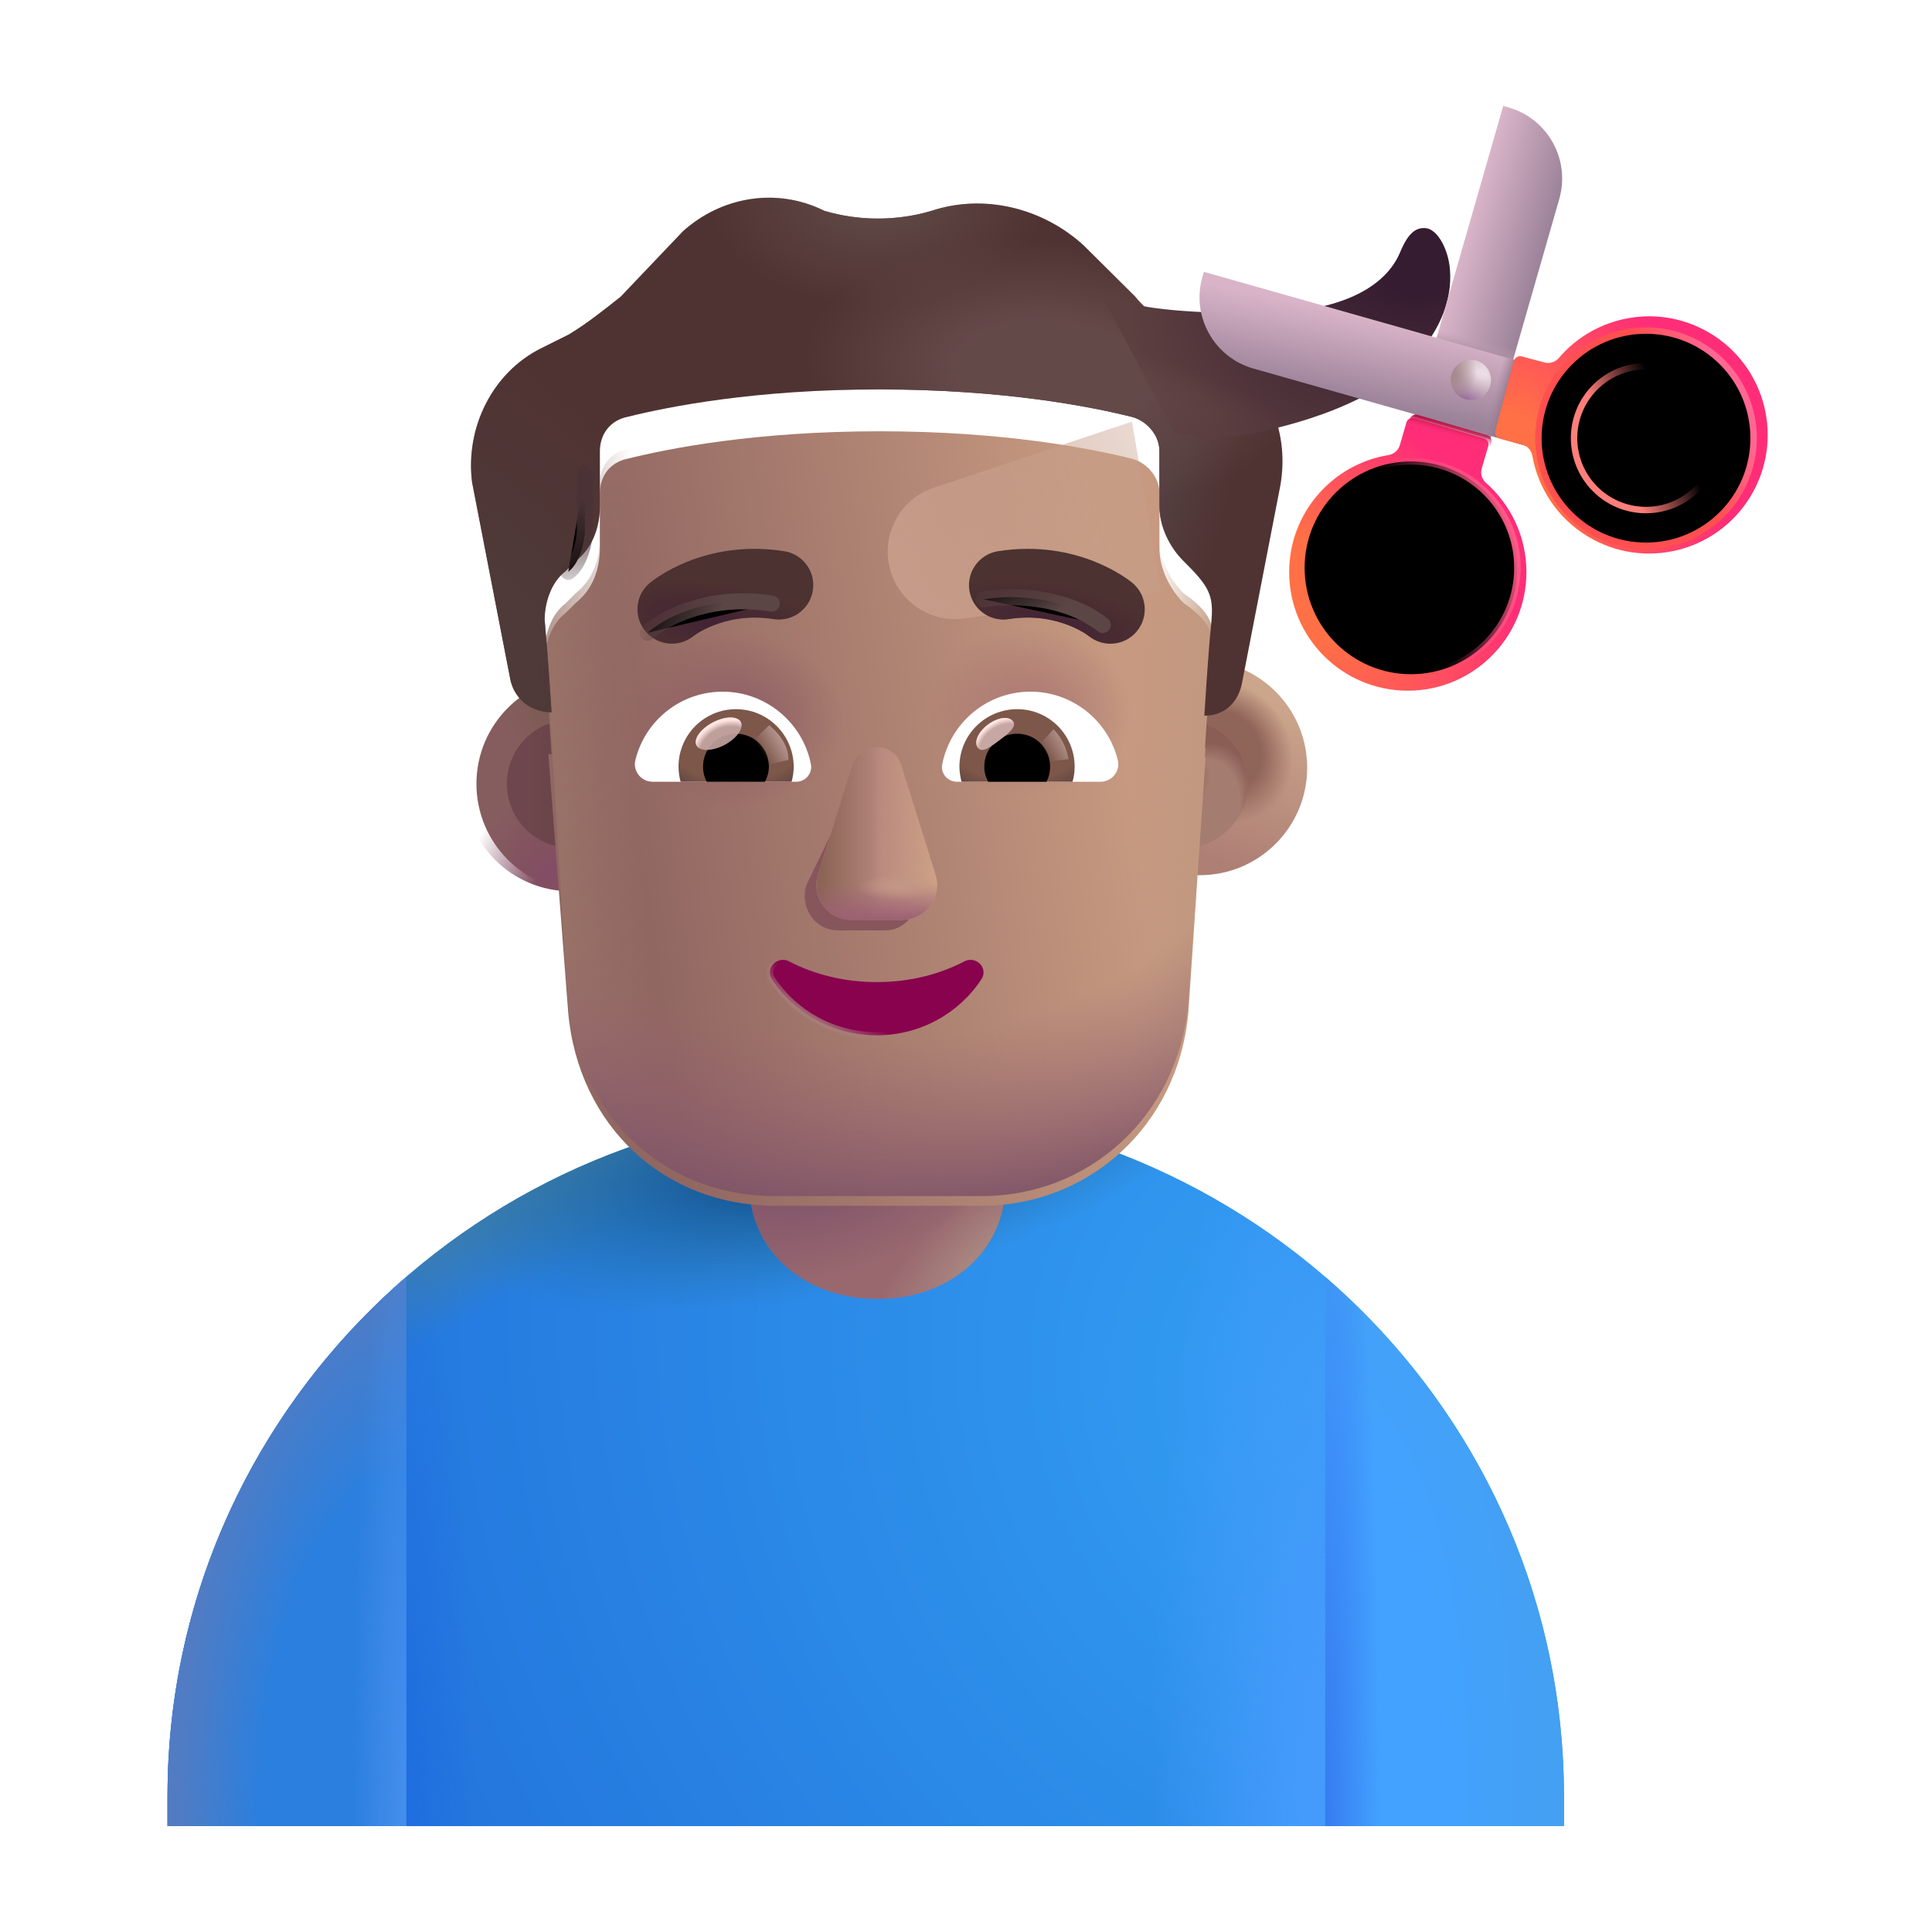 <svg viewBox="1 1 30 30" xmlns="http://www.w3.org/2000/svg">
<path d="M3.601 28.893C3.601 22.977 8.455 18.182 14.443 18.182C20.431 18.182 25.285 22.977 25.285 28.893V29.356H3.601V28.893Z" fill="url(#paint0_radial_4002_32)"/>
<path d="M3.601 28.893C3.601 22.977 8.455 18.182 14.443 18.182C20.431 18.182 25.285 22.977 25.285 28.893V29.356H3.601V28.893Z" fill="url(#paint1_radial_4002_32)"/>
<path d="M3.601 28.893C3.601 22.977 8.455 18.182 14.443 18.182C20.431 18.182 25.285 22.977 25.285 28.893V29.356H3.601V28.893Z" fill="url(#paint2_radial_4002_32)"/>
<path d="M3.601 28.893C3.601 22.977 8.455 18.182 14.443 18.182C20.431 18.182 25.285 22.977 25.285 28.893V29.356H3.601V28.893Z" fill="url(#paint3_radial_4002_32)"/>
<path d="M3.601 28.893C3.601 22.977 8.455 18.182 14.443 18.182C20.431 18.182 25.285 22.977 25.285 28.893V29.356H3.601V28.893Z" fill="url(#paint4_radial_4002_32)"/>
<path d="M21.577 29.356H25.285V28.893C25.285 25.676 23.85 22.79 21.577 20.827V29.356Z" fill="url(#paint5_radial_4002_32)"/>
<path d="M21.577 29.356H25.285V28.893C25.285 25.676 23.85 22.79 21.577 20.827V29.356Z" fill="url(#paint6_radial_4002_32)"/>
<path d="M7.31 20.827C5.037 22.79 3.601 25.676 3.601 28.893V29.356H7.31V20.827Z" fill="#2B7FDE"/>
<path d="M7.31 20.827C5.037 22.79 3.601 25.676 3.601 28.893V29.356H7.31V20.827Z" fill="url(#paint7_radial_4002_32)"/>
<path d="M7.31 20.827C5.037 22.79 3.601 25.676 3.601 28.893V29.356H7.31V20.827Z" fill="url(#paint8_radial_4002_32)"/>
<path d="M12.631 17.976H16.615V19.359C16.615 20.459 15.723 21.171 14.623 21.171C13.523 21.171 12.631 20.459 12.631 19.359V17.976Z" fill="#99686F"/>
<path d="M12.631 17.976H16.615V19.359C16.615 20.459 15.723 21.171 14.623 21.171C13.523 21.171 12.631 20.459 12.631 19.359V17.976Z" fill="url(#paint9_radial_4002_32)"/>
<path d="M12.631 17.976H16.615V19.359C16.615 20.459 15.723 21.171 14.623 21.171C13.523 21.171 12.631 20.459 12.631 19.359V17.976Z" fill="url(#paint10_radial_4002_32)"/>
<g filter="url(#filter0_i_4002_32)">
<circle cx="9.867" cy="13.171" r="1.669" fill="url(#paint11_radial_4002_32)"/>
</g>
<circle cx="9.867" cy="13.171" r="1.669" fill="url(#paint12_radial_4002_32)"/>
<g filter="url(#filter1_f_4002_32)">
<circle cx="9.866" cy="13.171" r="0.995" fill="url(#paint13_linear_4002_32)"/>
</g>
<g filter="url(#filter2_i_4002_32)">
<circle cx="19.379" cy="13.171" r="1.669" fill="url(#paint14_linear_4002_32)"/>
<circle cx="19.379" cy="13.171" r="1.669" fill="url(#paint15_radial_4002_32)"/>
</g>
<g filter="url(#filter3_f_4002_32)">
<circle cx="19.379" cy="13.171" r="0.995" fill="#A57C70"/>
<circle cx="19.379" cy="13.171" r="0.995" fill="url(#paint16_radial_4002_32)"/>
<circle cx="19.379" cy="13.171" r="0.995" fill="url(#paint17_radial_4002_32)"/>
</g>
<g filter="url(#filter4_i_4002_32)">
<path d="M9.515 12.558C9.531 12.559 9.547 12.56 9.564 12.56C9.564 12.56 9.51 11.706 9.457 11.12C9.457 10.853 9.564 10.533 9.778 10.373L9.939 10.213C10.207 10 10.315 9.68 10.315 9.36V8.507C10.315 8.24 10.476 8.027 10.744 7.973C11.387 7.813 12.728 7.547 14.659 7.547C16.59 7.547 17.931 7.813 18.575 7.973C18.789 8.027 19.004 8.24 19.004 8.507V9.36C19.004 9.68 19.165 10 19.379 10.213C19.881 10.565 19.85 10.758 19.808 11.173C19.755 11.706 19.701 12.613 19.701 12.613C19.707 12.613 19.713 12.613 19.719 12.613L19.453 16.571C19.293 18.34 17.901 19.573 16.243 19.573H13.033C11.321 19.573 9.983 18.34 9.823 16.571L9.515 12.558Z" fill="url(#paint18_linear_4002_32)"/>
<path d="M9.515 12.558C9.531 12.559 9.547 12.56 9.564 12.56C9.564 12.56 9.51 11.706 9.457 11.12C9.457 10.853 9.564 10.533 9.778 10.373L9.939 10.213C10.207 10 10.315 9.68 10.315 9.36V8.507C10.315 8.24 10.476 8.027 10.744 7.973C11.387 7.813 12.728 7.547 14.659 7.547C16.59 7.547 17.931 7.813 18.575 7.973C18.789 8.027 19.004 8.24 19.004 8.507V9.36C19.004 9.68 19.165 10 19.379 10.213C19.881 10.565 19.85 10.758 19.808 11.173C19.755 11.706 19.701 12.613 19.701 12.613C19.707 12.613 19.713 12.613 19.719 12.613L19.453 16.571C19.293 18.34 17.901 19.573 16.243 19.573H13.033C11.321 19.573 9.983 18.34 9.823 16.571L9.515 12.558Z" fill="url(#paint19_radial_4002_32)"/>
<path d="M9.515 12.558C9.531 12.559 9.547 12.56 9.564 12.56C9.564 12.56 9.51 11.706 9.457 11.12C9.457 10.853 9.564 10.533 9.778 10.373L9.939 10.213C10.207 10 10.315 9.68 10.315 9.36V8.507C10.315 8.24 10.476 8.027 10.744 7.973C11.387 7.813 12.728 7.547 14.659 7.547C16.59 7.547 17.931 7.813 18.575 7.973C18.789 8.027 19.004 8.24 19.004 8.507V9.36C19.004 9.68 19.165 10 19.379 10.213C19.881 10.565 19.85 10.758 19.808 11.173C19.755 11.706 19.701 12.613 19.701 12.613C19.707 12.613 19.713 12.613 19.719 12.613L19.453 16.571C19.293 18.34 17.901 19.573 16.243 19.573H13.033C11.321 19.573 9.983 18.34 9.823 16.571L9.515 12.558Z" fill="url(#paint20_radial_4002_32)"/>
</g>
<path d="M9.457 11.12C9.457 10.853 9.564 10.533 9.778 10.373L9.939 10.213C10.207 10 10.315 9.68 10.315 9.36V8.507C10.315 8.24 10.476 8.027 10.744 7.973C11.387 7.813 12.728 7.547 14.659 7.547C16.59 7.547 17.931 7.813 18.575 7.973C18.789 8.027 19.004 8.24 19.004 8.507V9.36C19.004 9.68 19.165 10 19.379 10.213C19.881 10.565 19.85 10.758 19.808 11.173C19.755 11.706 19.701 12.613 19.701 12.613C19.707 12.613 19.713 12.613 19.719 12.613L19.453 16.571C19.293 18.34 17.901 19.573 16.243 19.573H13.033C11.321 19.573 9.983 18.34 9.823 16.571C9.683 14.755 9.622 12.933 9.457 11.12Z" fill="url(#paint21_linear_4002_32)"/>
<path d="M9.457 11.12C9.457 10.853 9.564 10.533 9.778 10.373L9.939 10.213C10.207 10 10.315 9.68 10.315 9.36V8.507C10.315 8.24 10.476 8.027 10.744 7.973C11.387 7.813 12.728 7.547 14.659 7.547C16.59 7.547 17.931 7.813 18.575 7.973C18.789 8.027 19.004 8.24 19.004 8.507V9.36C19.004 9.68 19.165 10 19.379 10.213C19.881 10.565 19.85 10.758 19.808 11.173C19.755 11.706 19.701 12.613 19.701 12.613C19.707 12.613 19.713 12.613 19.719 12.613L19.453 16.571C19.293 18.34 17.901 19.573 16.243 19.573H13.033C11.321 19.573 9.983 18.34 9.823 16.571C9.683 14.755 9.622 12.933 9.457 11.12Z" fill="url(#paint22_linear_4002_32)"/>
<path d="M9.457 11.12C9.457 10.853 9.564 10.533 9.778 10.373L9.939 10.213C10.207 10 10.315 9.68 10.315 9.36V8.507C10.315 8.24 10.476 8.027 10.744 7.973C11.387 7.813 12.728 7.547 14.659 7.547C16.59 7.547 17.931 7.813 18.575 7.973C18.789 8.027 19.004 8.24 19.004 8.507V9.36C19.004 9.68 19.165 10 19.379 10.213C19.881 10.565 19.85 10.758 19.808 11.173C19.755 11.706 19.701 12.613 19.701 12.613C19.707 12.613 19.713 12.613 19.719 12.613L19.453 16.571C19.293 18.34 17.901 19.573 16.243 19.573H13.033C11.321 19.573 9.983 18.34 9.823 16.571C9.683 14.755 9.622 12.933 9.457 11.12Z" fill="url(#paint23_radial_4002_32)"/>
<g filter="url(#filter5_f_4002_32)">
<path d="M18.577 7.547L15.5 8.573C14.976 8.747 14.678 9.299 14.819 9.833C14.953 10.343 15.447 10.674 15.97 10.604L19.03 10.194L18.577 7.547Z" fill="url(#paint24_linear_4002_32)"/>
</g>
<g filter="url(#filter6_i_4002_32)">
<path d="M19.433 6.693L19.862 6.907C20.613 7.28 21.042 8.133 20.881 9.04L20.291 12.08C20.238 12.394 20.031 12.605 19.719 12.613C19.713 12.613 19.707 12.613 19.701 12.613C19.701 12.613 19.755 11.706 19.808 11.173C19.852 10.74 19.776 10.608 19.379 10.213C19.165 10 19.004 9.68 19.004 9.36V8.507C19.004 8.24 18.789 8.027 18.575 7.973C17.931 7.813 16.59 7.547 14.659 7.547C12.728 7.547 11.387 7.813 10.744 7.973C10.476 8.027 10.315 8.24 10.315 8.507V9.36C10.315 9.68 10.207 10 9.939 10.213L9.778 10.373C9.564 10.533 9.457 10.853 9.457 11.12C9.51 11.706 9.564 12.56 9.564 12.56C9.547 12.56 9.531 12.559 9.515 12.558C9.215 12.537 8.971 12.33 8.92 12.026L8.33 8.987C8.223 8.133 8.652 7.28 9.403 6.907L9.832 6.693C10.1 6.533 10.368 6.32 10.637 6.107L11.602 5.093C12.192 4.56 13.05 4.4 13.801 4.774C14.337 4.934 14.927 4.934 15.464 4.774C16.268 4.507 17.18 4.72 17.824 5.307L18.628 6.107C18.843 6.373 19.111 6.533 19.433 6.693Z" fill="#4F3332"/>
<path d="M19.433 6.693L19.862 6.907C20.613 7.28 21.042 8.133 20.881 9.04L20.291 12.08C20.238 12.394 20.031 12.605 19.719 12.613C19.713 12.613 19.707 12.613 19.701 12.613C19.701 12.613 19.755 11.706 19.808 11.173C19.852 10.74 19.776 10.608 19.379 10.213C19.165 10 19.004 9.68 19.004 9.36V8.507C19.004 8.24 18.789 8.027 18.575 7.973C17.931 7.813 16.59 7.547 14.659 7.547C12.728 7.547 11.387 7.813 10.744 7.973C10.476 8.027 10.315 8.24 10.315 8.507V9.36C10.315 9.68 10.207 10 9.939 10.213L9.778 10.373C9.564 10.533 9.457 10.853 9.457 11.12C9.51 11.706 9.564 12.56 9.564 12.56C9.547 12.56 9.531 12.559 9.515 12.558C9.215 12.537 8.971 12.33 8.92 12.026L8.33 8.987C8.223 8.133 8.652 7.28 9.403 6.907L9.832 6.693C10.1 6.533 10.368 6.32 10.637 6.107L11.602 5.093C12.192 4.56 13.05 4.4 13.801 4.774C14.337 4.934 14.927 4.934 15.464 4.774C16.268 4.507 17.18 4.72 17.824 5.307L18.628 6.107C18.843 6.373 19.111 6.533 19.433 6.693Z" fill="url(#paint25_radial_4002_32)"/>
<path d="M19.433 6.693L19.862 6.907C20.613 7.28 21.042 8.133 20.881 9.04L20.291 12.08C20.238 12.394 20.031 12.605 19.719 12.613C19.713 12.613 19.707 12.613 19.701 12.613C19.701 12.613 19.755 11.706 19.808 11.173C19.852 10.74 19.776 10.608 19.379 10.213C19.165 10 19.004 9.68 19.004 9.36V8.507C19.004 8.24 18.789 8.027 18.575 7.973C17.931 7.813 16.59 7.547 14.659 7.547C12.728 7.547 11.387 7.813 10.744 7.973C10.476 8.027 10.315 8.24 10.315 8.507V9.36C10.315 9.68 10.207 10 9.939 10.213L9.778 10.373C9.564 10.533 9.457 10.853 9.457 11.12C9.51 11.706 9.564 12.56 9.564 12.56C9.547 12.56 9.531 12.559 9.515 12.558C9.215 12.537 8.971 12.33 8.92 12.026L8.33 8.987C8.223 8.133 8.652 7.28 9.403 6.907L9.832 6.693C10.1 6.533 10.368 6.32 10.637 6.107L11.602 5.093C12.192 4.56 13.05 4.4 13.801 4.774C14.337 4.934 14.927 4.934 15.464 4.774C16.268 4.507 17.18 4.72 17.824 5.307L18.628 6.107C18.843 6.373 19.111 6.533 19.433 6.693Z" fill="url(#paint26_radial_4002_32)"/>
<path d="M19.433 6.693L19.862 6.907C20.613 7.28 21.042 8.133 20.881 9.04L20.291 12.08C20.238 12.394 20.031 12.605 19.719 12.613C19.713 12.613 19.707 12.613 19.701 12.613C19.701 12.613 19.755 11.706 19.808 11.173C19.852 10.74 19.776 10.608 19.379 10.213C19.165 10 19.004 9.68 19.004 9.36V8.507C19.004 8.24 18.789 8.027 18.575 7.973C17.931 7.813 16.59 7.547 14.659 7.547C12.728 7.547 11.387 7.813 10.744 7.973C10.476 8.027 10.315 8.24 10.315 8.507V9.36C10.315 9.68 10.207 10 9.939 10.213L9.778 10.373C9.564 10.533 9.457 10.853 9.457 11.12C9.51 11.706 9.564 12.56 9.564 12.56C9.547 12.56 9.531 12.559 9.515 12.558C9.215 12.537 8.971 12.33 8.92 12.026L8.33 8.987C8.223 8.133 8.652 7.28 9.403 6.907L9.832 6.693C10.1 6.533 10.368 6.32 10.637 6.107L11.602 5.093C12.192 4.56 13.05 4.4 13.801 4.774C14.337 4.934 14.927 4.934 15.464 4.774C16.268 4.507 17.18 4.72 17.824 5.307L18.628 6.107C18.843 6.373 19.111 6.533 19.433 6.693Z" fill="url(#paint27_radial_4002_32)"/>
<path d="M19.433 6.693L19.862 6.907C20.613 7.28 21.042 8.133 20.881 9.04L20.291 12.08C20.238 12.394 20.031 12.605 19.719 12.613C19.713 12.613 19.707 12.613 19.701 12.613C19.701 12.613 19.755 11.706 19.808 11.173C19.852 10.74 19.776 10.608 19.379 10.213C19.165 10 19.004 9.68 19.004 9.36V8.507C19.004 8.24 18.789 8.027 18.575 7.973C17.931 7.813 16.59 7.547 14.659 7.547C12.728 7.547 11.387 7.813 10.744 7.973C10.476 8.027 10.315 8.24 10.315 8.507V9.36C10.315 9.68 10.207 10 9.939 10.213L9.778 10.373C9.564 10.533 9.457 10.853 9.457 11.12C9.51 11.706 9.564 12.56 9.564 12.56C9.547 12.56 9.531 12.559 9.515 12.558C9.215 12.537 8.971 12.33 8.92 12.026L8.33 8.987C8.223 8.133 8.652 7.28 9.403 6.907L9.832 6.693C10.1 6.533 10.368 6.32 10.637 6.107L11.602 5.093C12.192 4.56 13.05 4.4 13.801 4.774C14.337 4.934 14.927 4.934 15.464 4.774C16.268 4.507 17.18 4.72 17.824 5.307L18.628 6.107C18.843 6.373 19.111 6.533 19.433 6.693Z" fill="url(#paint28_radial_4002_32)"/>
</g>
<g filter="url(#filter7_f_4002_32)">
<path d="M14.339 13.049L13.518 14.748C13.417 15.098 13.661 15.447 14.006 15.447H14.744C15.089 15.447 15.333 15.092 15.232 14.748L14.733 13.049C14.627 12.672 14.45 12.672 14.339 13.049Z" fill="#87565C"/>
</g>
<g filter="url(#filter8_f_4002_32)">
<path d="M14.232 12.885L13.701 14.585C13.592 14.934 13.852 15.284 14.221 15.284H15.007C15.376 15.284 15.636 14.929 15.528 14.585L14.996 12.885C14.883 12.509 14.351 12.509 14.232 12.885Z" fill="#B7877D"/>
<path d="M14.232 12.885L13.701 14.585C13.592 14.934 13.852 15.284 14.221 15.284H15.007C15.376 15.284 15.636 14.929 15.528 14.585L14.996 12.885C14.883 12.509 14.351 12.509 14.232 12.885Z" fill="url(#paint29_linear_4002_32)"/>
<path d="M14.232 12.885L13.701 14.585C13.592 14.934 13.852 15.284 14.221 15.284H15.007C15.376 15.284 15.636 14.929 15.528 14.585L14.996 12.885C14.883 12.509 14.351 12.509 14.232 12.885Z" fill="url(#paint30_linear_4002_32)"/>
<path d="M14.232 12.885L13.701 14.585C13.592 14.934 13.852 15.284 14.221 15.284H15.007C15.376 15.284 15.636 14.929 15.528 14.585L14.996 12.885C14.883 12.509 14.351 12.509 14.232 12.885Z" fill="url(#paint31_linear_4002_32)"/>
<path d="M14.232 12.885L13.701 14.585C13.592 14.934 13.852 15.284 14.221 15.284H15.007C15.376 15.284 15.636 14.929 15.528 14.585L14.996 12.885C14.883 12.509 14.351 12.509 14.232 12.885Z" fill="url(#paint32_radial_4002_32)"/>
</g>
<path d="M13.252 15.928L13.252 15.928L13.252 15.927C13.161 15.881 13.066 15.91 13.01 15.969C12.954 16.029 12.931 16.124 12.99 16.209C13.334 16.73 13.932 17.076 14.614 17.076C15.296 17.076 15.895 16.729 16.238 16.208C16.296 16.122 16.275 16.027 16.218 15.967C16.161 15.908 16.066 15.882 15.976 15.927L15.976 15.927L15.976 15.928C15.582 16.133 15.119 16.25 14.614 16.25C14.114 16.25 13.646 16.133 13.252 15.928Z" fill="#88024E" stroke="url(#paint33_linear_4002_32)" stroke-width="0.1"/>
<g filter="url(#filter9_i_4002_32)">
<path d="M18.334 10.451L18.332 10.45L18.331 10.448L18.326 10.445L18.314 10.435C18.305 10.428 18.293 10.419 18.278 10.408C18.249 10.387 18.209 10.359 18.159 10.328C18.06 10.265 17.918 10.188 17.739 10.117C17.381 9.975 16.868 9.861 16.247 9.959C15.956 10.005 15.757 10.278 15.803 10.569C15.849 10.86 16.122 11.059 16.413 11.013C16.811 10.95 17.13 11.024 17.347 11.11C17.456 11.153 17.54 11.199 17.593 11.232C17.619 11.249 17.637 11.262 17.647 11.269C17.651 11.272 17.654 11.274 17.655 11.275C17.881 11.459 18.215 11.428 18.402 11.203C18.591 10.976 18.56 10.64 18.334 10.451Z" fill="#4C3230"/>
<path d="M18.334 10.451L18.332 10.45L18.331 10.448L18.326 10.445L18.314 10.435C18.305 10.428 18.293 10.419 18.278 10.408C18.249 10.387 18.209 10.359 18.159 10.328C18.06 10.265 17.918 10.188 17.739 10.117C17.381 9.975 16.868 9.861 16.247 9.959C15.956 10.005 15.757 10.278 15.803 10.569C15.849 10.86 16.122 11.059 16.413 11.013C16.811 10.95 17.13 11.024 17.347 11.11C17.456 11.153 17.54 11.199 17.593 11.232C17.619 11.249 17.637 11.262 17.647 11.269C17.651 11.272 17.654 11.274 17.655 11.275C17.881 11.459 18.215 11.428 18.402 11.203C18.591 10.976 18.56 10.64 18.334 10.451Z" fill="url(#paint34_radial_4002_32)"/>
</g>
<g filter="url(#filter10_i_4002_32)">
<path d="M10.841 10.451L10.842 10.451L10.843 10.45L10.844 10.448L10.849 10.445L10.861 10.435C10.87 10.428 10.882 10.419 10.897 10.408C10.926 10.387 10.966 10.359 11.016 10.328C11.115 10.265 11.257 10.188 11.435 10.117C11.794 9.975 12.307 9.861 12.928 9.959C13.219 10.005 13.418 10.278 13.372 10.569C13.326 10.86 13.053 11.059 12.762 11.013C12.364 10.95 12.045 11.024 11.828 11.11C11.718 11.153 11.635 11.199 11.582 11.232C11.556 11.249 11.538 11.262 11.528 11.269C11.524 11.272 11.521 11.274 11.52 11.275C11.293 11.459 10.96 11.428 10.773 11.203C10.584 10.976 10.614 10.64 10.841 10.451Z" fill="#4C3230"/>
<path d="M10.841 10.451L10.842 10.451L10.843 10.45L10.844 10.448L10.849 10.445L10.861 10.435C10.87 10.428 10.882 10.419 10.897 10.408C10.926 10.387 10.966 10.359 11.016 10.328C11.115 10.265 11.257 10.188 11.435 10.117C11.794 9.975 12.307 9.861 12.928 9.959C13.219 10.005 13.418 10.278 13.372 10.569C13.326 10.86 13.053 11.059 12.762 11.013C12.364 10.95 12.045 11.024 11.828 11.11C11.718 11.153 11.635 11.199 11.582 11.232C11.556 11.249 11.538 11.262 11.528 11.269C11.524 11.272 11.521 11.274 11.52 11.275C11.293 11.459 10.96 11.428 10.773 11.203C10.584 10.976 10.614 10.64 10.841 10.451Z" fill="url(#paint35_radial_4002_32)"/>
</g>
<path d="M17.002 11.74C17.654 11.74 18.206 12.19 18.356 12.799C18.401 12.973 18.267 13.139 18.088 13.139H15.858C15.716 13.139 15.602 13.009 15.631 12.868C15.757 12.227 16.32 11.74 17.002 11.74Z" fill="white"/>
<path d="M16.795 12.012C17.289 12.012 17.687 12.413 17.687 12.904C17.687 12.985 17.675 13.066 17.654 13.139H15.931C15.911 13.062 15.898 12.985 15.898 12.904C15.898 12.413 16.3 12.012 16.795 12.012Z" fill="url(#paint36_radial_4002_32)"/>
<path d="M16.284 12.904C16.284 12.62 16.511 12.393 16.795 12.393C17.079 12.393 17.306 12.62 17.306 12.904C17.306 12.989 17.286 13.07 17.249 13.139H16.345C16.305 13.07 16.284 12.989 16.284 12.904Z" fill="black"/>
<g filter="url(#filter11_f_4002_32)">
<path d="M16.73 12.2C16.793 12.286 16.66 12.389 16.509 12.502C16.358 12.615 16.246 12.694 16.183 12.61C16.119 12.524 16.19 12.364 16.341 12.251C16.492 12.138 16.666 12.116 16.73 12.2Z" fill="#C7A7A3"/>
<path d="M16.73 12.2C16.793 12.286 16.66 12.389 16.509 12.502C16.358 12.615 16.246 12.694 16.183 12.61C16.119 12.524 16.19 12.364 16.341 12.251C16.492 12.138 16.666 12.116 16.73 12.2Z" fill="url(#paint37_radial_4002_32)"/>
</g>
<g filter="url(#filter12_f_4002_32)">
<path d="M17.59 12.787C17.557 12.556 17.422 12.382 17.358 12.324L17.099 12.609L17.216 12.837L17.59 12.787Z" fill="url(#paint38_linear_4002_32)"/>
</g>
<path d="M12.221 11.74C11.568 11.74 11.017 12.19 10.867 12.799C10.822 12.973 10.956 13.139 11.134 13.139H13.365C13.507 13.139 13.62 13.009 13.592 12.867C13.466 12.227 12.898 11.74 12.221 11.74Z" fill="white"/>
<path d="M12.428 12.012C11.934 12.012 11.536 12.413 11.536 12.904C11.536 12.985 11.548 13.066 11.569 13.139H13.292C13.312 13.062 13.325 12.985 13.325 12.904C13.321 12.413 12.923 12.012 12.428 12.012Z" fill="url(#paint39_radial_4002_32)"/>
<path d="M12.939 12.904C12.939 12.62 12.712 12.393 12.428 12.393C12.144 12.393 11.917 12.62 11.917 12.904C11.917 12.989 11.937 13.07 11.974 13.139H12.878C12.915 13.07 12.939 12.989 12.939 12.904Z" fill="black"/>
<g filter="url(#filter13_f_4002_32)">
<path d="M13.243 12.799C13.243 12.511 13.009 12.319 12.945 12.261L12.657 12.539L12.835 12.9L13.243 12.799Z" fill="url(#paint40_linear_4002_32)"/>
</g>
<g filter="url(#filter14_f_4002_32)">
<ellipse cx="12.159" cy="12.393" rx="0.389" ry="0.197" transform="rotate(-27.914 12.159 12.393)" fill="#C7A7A3" fill-opacity="0.9"/>
<ellipse cx="12.159" cy="12.393" rx="0.389" ry="0.197" transform="rotate(-27.914 12.159 12.393)" fill="url(#paint41_radial_4002_32)"/>
</g>
<g filter="url(#filter15_f_4002_32)">
<path d="M16.274 10.306C16.704 10.231 17.543 10.252 18.124 10.704" stroke="url(#paint42_linear_4002_32)" stroke-width="0.25" stroke-linecap="round"/>
</g>
<g filter="url(#filter16_f_4002_32)">
<path d="M11.056 10.825C11.383 10.536 12.097 10.231 12.983 10.372" stroke="url(#paint43_linear_4002_32)" stroke-width="0.25" stroke-linecap="round"/>
</g>
<g filter="url(#filter17_f_4002_32)">
<path d="M10.082 8.36V9.257C10.074 9.406 10.011 9.738 9.824 9.879" stroke="url(#paint44_linear_4002_32)" stroke-width="0.25" stroke-linecap="round"/>
</g>
<path d="M20.283 5.867C19.069 5.839 18.642 5.769 18.102 5.581L19.241 7.728L19.761 7.793C19.818 7.8 19.874 7.802 19.931 7.798C20.638 7.743 22.051 7.397 22.768 6.753C23.612 5.995 23.553 5.261 23.483 4.995C23.412 4.73 23.272 4.55 23.131 4.542C22.991 4.535 22.871 4.604 22.741 4.917C22.529 5.425 21.858 5.902 20.283 5.867Z" fill="url(#paint45_radial_4002_32)"/>
<path d="M20.283 5.867C19.069 5.839 18.642 5.769 18.102 5.581L19.241 7.728L19.761 7.793C19.818 7.8 19.874 7.802 19.931 7.798C20.638 7.743 22.051 7.397 22.768 6.753C23.612 5.995 23.553 5.261 23.483 4.995C23.412 4.73 23.272 4.55 23.131 4.542C22.991 4.535 22.871 4.604 22.741 4.917C22.529 5.425 21.858 5.902 20.283 5.867Z" fill="url(#paint46_radial_4002_32)"/>
<path d="M24.342 2.644L22.954 7.475L24.141 7.82L25.212 4.091C25.387 3.481 25.037 2.846 24.428 2.669L24.342 2.644Z" fill="url(#paint47_linear_4002_32)"/>
<path d="M24.342 2.644L22.954 7.475L24.141 7.82L25.212 4.091C25.387 3.481 25.037 2.846 24.428 2.669L24.342 2.644Z" fill="url(#paint48_linear_4002_32)"/>
<path d="M19.694 5.221L25.113 6.757L24.776 7.946L20.463 6.723C19.852 6.55 19.497 5.914 19.67 5.303L19.694 5.221Z" fill="url(#paint49_linear_4002_32)"/>
<path d="M19.694 5.221L25.113 6.757L24.776 7.946L20.463 6.723C19.852 6.55 19.497 5.914 19.67 5.303L19.694 5.221Z" fill="url(#paint50_linear_4002_32)"/>
<g filter="url(#filter18_i_4002_32)">
<circle cx="23.739" cy="7" r="0.313" fill="url(#paint51_radial_4002_32)"/>
<circle cx="23.739" cy="7" r="0.313" fill="url(#paint52_radial_4002_32)"/>
<circle cx="23.739" cy="7" r="0.313" fill="url(#paint53_radial_4002_32)"/>
</g>
<g filter="url(#filter19_ii_4002_32)">
<path fill-rule="evenodd" clip-rule="evenodd" d="M23.013 7.442C22.96 7.427 22.904 7.457 22.889 7.51L22.785 7.867C22.762 7.946 22.692 8.002 22.611 8.016C21.736 8.159 21.068 8.918 21.068 9.833C21.068 10.85 21.893 11.675 22.91 11.675C23.927 11.675 24.752 10.85 24.752 9.833C24.752 9.282 24.509 8.787 24.125 8.449C24.063 8.394 24.034 8.309 24.057 8.229L24.159 7.88C24.174 7.827 24.144 7.772 24.09 7.756L23.013 7.442ZM23.754 9.833C23.754 10.299 23.376 10.677 22.91 10.677C22.444 10.677 22.066 10.299 22.066 9.833C22.066 9.367 22.444 8.989 22.91 8.989C23.376 8.989 23.754 9.367 23.754 9.833Z" fill="url(#paint54_radial_4002_32)"/>
</g>
<path fill-rule="evenodd" clip-rule="evenodd" d="M23.013 7.442C22.96 7.427 22.904 7.457 22.889 7.51L22.785 7.867C22.762 7.946 22.692 8.002 22.611 8.016C21.736 8.159 21.068 8.918 21.068 9.833C21.068 10.85 21.893 11.675 22.91 11.675C23.927 11.675 24.752 10.85 24.752 9.833C24.752 9.282 24.509 8.787 24.125 8.449C24.063 8.394 24.034 8.309 24.057 8.229L24.159 7.88C24.174 7.827 24.144 7.772 24.09 7.756L23.013 7.442ZM23.754 9.833C23.754 10.299 23.376 10.677 22.91 10.677C22.444 10.677 22.066 10.299 22.066 9.833C22.066 9.367 22.444 8.989 22.91 8.989C23.376 8.989 23.754 9.367 23.754 9.833Z" fill="url(#paint55_linear_4002_32)"/>
<g filter="url(#filter20_i_4002_32)">
<path fill-rule="evenodd" clip-rule="evenodd" d="M24.457 6.655C24.471 6.602 24.526 6.57 24.58 6.584L24.939 6.68C25.019 6.701 25.102 6.67 25.156 6.608C25.731 5.933 26.726 5.754 27.509 6.227C28.38 6.753 28.659 7.885 28.133 8.756C27.607 9.627 26.475 9.906 25.605 9.38C25.132 9.095 24.834 8.631 24.744 8.128C24.729 8.046 24.672 7.977 24.591 7.956L24.24 7.862C24.186 7.848 24.155 7.793 24.169 7.74L24.457 6.655ZM26.121 8.526C26.52 8.767 27.038 8.639 27.279 8.24C27.52 7.841 27.392 7.322 26.993 7.081C26.594 6.84 26.076 6.968 25.835 7.367C25.594 7.766 25.722 8.285 26.121 8.526Z" fill="url(#paint56_radial_4002_32)"/>
</g>
<g filter="url(#filter21_f_4002_32)">
<circle cx="26.559" cy="7.804" r="1.671" stroke="url(#paint57_linear_4002_32)" stroke-width="0.1"/>
</g>
<g filter="url(#filter22_f_4002_32)">
<circle cx="26.559" cy="7.803" r="1.117" stroke="url(#paint58_linear_4002_32)" stroke-width="0.1"/>
</g>
<g filter="url(#filter23_f_4002_32)">
<circle cx="22.91" cy="9.817" r="1.117" stroke="url(#paint59_linear_4002_32)" stroke-width="0.1"/>
</g>
<g filter="url(#filter24_f_4002_32)">
<circle cx="22.91" cy="9.817" r="1.652" stroke="url(#paint60_linear_4002_32)" stroke-width="0.1"/>
</g>
<defs>
<filter id="filter0_i_4002_32" x="8.197" y="11.501" width="3.539" height="3.339" filterUnits="userSpaceOnUse" color-interpolation-filters="sRGB">
<feFlood flood-opacity="0" result="BackgroundImageFix"/>
<feBlend mode="normal" in="SourceGraphic" in2="BackgroundImageFix" result="shape"/>
<feColorMatrix in="SourceAlpha" type="matrix" values="0 0 0 0 0 0 0 0 0 0 0 0 0 0 0 0 0 0 127 0" result="hardAlpha"/>
<feOffset dx="0.2"/>
<feGaussianBlur stdDeviation="0.15"/>
<feComposite in2="hardAlpha" operator="arithmetic" k2="-1" k3="1"/>
<feColorMatrix type="matrix" values="0 0 0 0 0.62 0 0 0 0 0.471 0 0 0 0 0.408 0 0 0 1 0"/>
<feBlend mode="normal" in2="shape" result="effect1_innerShadow_4002_32"/>
</filter>
<filter id="filter1_f_4002_32" x="8.372" y="11.676" width="2.99" height="2.99" filterUnits="userSpaceOnUse" color-interpolation-filters="sRGB">
<feFlood flood-opacity="0" result="BackgroundImageFix"/>
<feBlend mode="normal" in="SourceGraphic" in2="BackgroundImageFix" result="shape"/>
<feGaussianBlur stdDeviation="0.25" result="effect1_foregroundBlur_4002_32"/>
</filter>
<filter id="filter2_i_4002_32" x="17.71" y="11.251" width="3.589" height="3.589" filterUnits="userSpaceOnUse" color-interpolation-filters="sRGB">
<feFlood flood-opacity="0" result="BackgroundImageFix"/>
<feBlend mode="normal" in="SourceGraphic" in2="BackgroundImageFix" result="shape"/>
<feColorMatrix in="SourceAlpha" type="matrix" values="0 0 0 0 0 0 0 0 0 0 0 0 0 0 0 0 0 0 127 0" result="hardAlpha"/>
<feOffset dx="0.25" dy="-0.25"/>
<feGaussianBlur stdDeviation="0.25"/>
<feComposite in2="hardAlpha" operator="arithmetic" k2="-1" k3="1"/>
<feColorMatrix type="matrix" values="0 0 0 0 0.584 0 0 0 0 0.369 0 0 0 0 0.471 0 0 0 1 0"/>
<feBlend mode="normal" in2="shape" result="effect1_innerShadow_4002_32"/>
</filter>
<filter id="filter3_f_4002_32" x="17.884" y="11.676" width="2.99" height="2.99" filterUnits="userSpaceOnUse" color-interpolation-filters="sRGB">
<feFlood flood-opacity="0" result="BackgroundImageFix"/>
<feBlend mode="normal" in="SourceGraphic" in2="BackgroundImageFix" result="shape"/>
<feGaussianBlur stdDeviation="0.25" result="effect1_foregroundBlur_4002_32"/>
</filter>
<filter id="filter4_i_4002_32" x="9.457" y="7.547" width="10.373" height="12.177" filterUnits="userSpaceOnUse" color-interpolation-filters="sRGB">
<feFlood flood-opacity="0" result="BackgroundImageFix"/>
<feBlend mode="normal" in="SourceGraphic" in2="BackgroundImageFix" result="shape"/>
<feColorMatrix in="SourceAlpha" type="matrix" values="0 0 0 0 0 0 0 0 0 0 0 0 0 0 0 0 0 0 127 0" result="hardAlpha"/>
<feOffset dy="0.15"/>
<feGaussianBlur stdDeviation="0.125"/>
<feComposite in2="hardAlpha" operator="arithmetic" k2="-1" k3="1"/>
<feColorMatrix type="matrix" values="0 0 0 0 0.306 0 0 0 0 0.2 0 0 0 0 0.173 0 0 0 1 0"/>
<feBlend mode="normal" in2="shape" result="effect1_innerShadow_4002_32"/>
</filter>
<filter id="filter5_f_4002_32" x="12.784" y="5.547" width="8.246" height="7.066" filterUnits="userSpaceOnUse" color-interpolation-filters="sRGB">
<feFlood flood-opacity="0" result="BackgroundImageFix"/>
<feBlend mode="normal" in="SourceGraphic" in2="BackgroundImageFix" result="shape"/>
<feGaussianBlur stdDeviation="1" result="effect1_foregroundBlur_4002_32"/>
</filter>
<filter id="filter6_i_4002_32" x="8.314" y="4.07" width="12.601" height="8.543" filterUnits="userSpaceOnUse" color-interpolation-filters="sRGB">
<feFlood flood-opacity="0" result="BackgroundImageFix"/>
<feBlend mode="normal" in="SourceGraphic" in2="BackgroundImageFix" result="shape"/>
<feColorMatrix in="SourceAlpha" type="matrix" values="0 0 0 0 0 0 0 0 0 0 0 0 0 0 0 0 0 0 127 0" result="hardAlpha"/>
<feOffset dy="-0.5"/>
<feGaussianBlur stdDeviation="0.375"/>
<feComposite in2="hardAlpha" operator="arithmetic" k2="-1" k3="1"/>
<feColorMatrix type="matrix" values="0 0 0 0 0.208 0 0 0 0 0.11 0 0 0 0 0.11 0 0 0 1 0"/>
<feBlend mode="normal" in2="shape" result="effect1_innerShadow_4002_32"/>
</filter>
<filter id="filter7_f_4002_32" x="12.745" y="12.016" width="3.26" height="4.181" filterUnits="userSpaceOnUse" color-interpolation-filters="sRGB">
<feFlood flood-opacity="0" result="BackgroundImageFix"/>
<feBlend mode="normal" in="SourceGraphic" in2="BackgroundImageFix" result="shape"/>
<feGaussianBlur stdDeviation="0.375" result="effect1_foregroundBlur_4002_32"/>
</filter>
<filter id="filter8_f_4002_32" x="13.576" y="12.503" width="2.077" height="2.881" filterUnits="userSpaceOnUse" color-interpolation-filters="sRGB">
<feFlood flood-opacity="0" result="BackgroundImageFix"/>
<feBlend mode="normal" in="SourceGraphic" in2="BackgroundImageFix" result="shape"/>
<feGaussianBlur stdDeviation="0.05" result="effect1_foregroundBlur_4002_32"/>
</filter>
<filter id="filter9_i_4002_32" x="15.796" y="9.522" width="2.979" height="1.873" filterUnits="userSpaceOnUse" color-interpolation-filters="sRGB">
<feFlood flood-opacity="0" result="BackgroundImageFix"/>
<feBlend mode="normal" in="SourceGraphic" in2="BackgroundImageFix" result="shape"/>
<feColorMatrix in="SourceAlpha" type="matrix" values="0 0 0 0 0 0 0 0 0 0 0 0 0 0 0 0 0 0 127 0" result="hardAlpha"/>
<feOffset dx="0.25" dy="-0.4"/>
<feGaussianBlur stdDeviation="0.3"/>
<feComposite in2="hardAlpha" operator="arithmetic" k2="-1" k3="1"/>
<feColorMatrix type="matrix" values="0 0 0 0 0.255 0 0 0 0 0.157 0 0 0 0 0.153 0 0 0 1 0"/>
<feBlend mode="normal" in2="shape" result="effect1_innerShadow_4002_32"/>
</filter>
<filter id="filter10_i_4002_32" x="10.649" y="9.522" width="2.98" height="1.873" filterUnits="userSpaceOnUse" color-interpolation-filters="sRGB">
<feFlood flood-opacity="0" result="BackgroundImageFix"/>
<feBlend mode="normal" in="SourceGraphic" in2="BackgroundImageFix" result="shape"/>
<feColorMatrix in="SourceAlpha" type="matrix" values="0 0 0 0 0 0 0 0 0 0 0 0 0 0 0 0 0 0 127 0" result="hardAlpha"/>
<feOffset dx="0.25" dy="-0.4"/>
<feGaussianBlur stdDeviation="0.3"/>
<feComposite in2="hardAlpha" operator="arithmetic" k2="-1" k3="1"/>
<feColorMatrix type="matrix" values="0 0 0 0 0.255 0 0 0 0 0.157 0 0 0 0 0.153 0 0 0 1 0"/>
<feBlend mode="normal" in2="shape" result="effect1_innerShadow_4002_32"/>
</filter>
<filter id="filter11_f_4002_32" x="16.059" y="12.049" width="0.787" height="0.696" filterUnits="userSpaceOnUse" color-interpolation-filters="sRGB">
<feFlood flood-opacity="0" result="BackgroundImageFix"/>
<feBlend mode="normal" in="SourceGraphic" in2="BackgroundImageFix" result="shape"/>
<feGaussianBlur stdDeviation="0.05" result="effect1_foregroundBlur_4002_32"/>
</filter>
<filter id="filter12_f_4002_32" x="16.899" y="12.124" width="0.891" height="0.913" filterUnits="userSpaceOnUse" color-interpolation-filters="sRGB">
<feFlood flood-opacity="0" result="BackgroundImageFix"/>
<feBlend mode="normal" in="SourceGraphic" in2="BackgroundImageFix" result="shape"/>
<feGaussianBlur stdDeviation="0.1" result="effect1_foregroundBlur_4002_32"/>
</filter>
<filter id="filter13_f_4002_32" x="12.457" y="12.06" width="0.986" height="1.04" filterUnits="userSpaceOnUse" color-interpolation-filters="sRGB">
<feFlood flood-opacity="0" result="BackgroundImageFix"/>
<feBlend mode="normal" in="SourceGraphic" in2="BackgroundImageFix" result="shape"/>
<feGaussianBlur stdDeviation="0.1" result="effect1_foregroundBlur_4002_32"/>
</filter>
<filter id="filter14_f_4002_32" x="11.703" y="12.041" width="0.913" height="0.704" filterUnits="userSpaceOnUse" color-interpolation-filters="sRGB">
<feFlood flood-opacity="0" result="BackgroundImageFix"/>
<feBlend mode="normal" in="SourceGraphic" in2="BackgroundImageFix" result="shape"/>
<feGaussianBlur stdDeviation="0.05" result="effect1_foregroundBlur_4002_32"/>
</filter>
<filter id="filter15_f_4002_32" x="15.649" y="9.648" width="3.099" height="1.681" filterUnits="userSpaceOnUse" color-interpolation-filters="sRGB">
<feFlood flood-opacity="0" result="BackgroundImageFix"/>
<feBlend mode="normal" in="SourceGraphic" in2="BackgroundImageFix" result="shape"/>
<feGaussianBlur stdDeviation="0.25" result="effect1_foregroundBlur_4002_32"/>
</filter>
<filter id="filter16_f_4002_32" x="10.431" y="9.712" width="3.177" height="1.738" filterUnits="userSpaceOnUse" color-interpolation-filters="sRGB">
<feFlood flood-opacity="0" result="BackgroundImageFix"/>
<feBlend mode="normal" in="SourceGraphic" in2="BackgroundImageFix" result="shape"/>
<feGaussianBlur stdDeviation="0.25" result="effect1_foregroundBlur_4002_32"/>
</filter>
<filter id="filter17_f_4002_32" x="9.449" y="7.985" width="1.008" height="2.269" filterUnits="userSpaceOnUse" color-interpolation-filters="sRGB">
<feFlood flood-opacity="0" result="BackgroundImageFix"/>
<feBlend mode="normal" in="SourceGraphic" in2="BackgroundImageFix" result="shape"/>
<feGaussianBlur stdDeviation="0.125" result="effect1_foregroundBlur_4002_32"/>
</filter>
<filter id="filter18_i_4002_32" x="23.426" y="6.587" width="0.726" height="0.726" filterUnits="userSpaceOnUse" color-interpolation-filters="sRGB">
<feFlood flood-opacity="0" result="BackgroundImageFix"/>
<feBlend mode="normal" in="SourceGraphic" in2="BackgroundImageFix" result="shape"/>
<feColorMatrix in="SourceAlpha" type="matrix" values="0 0 0 0 0 0 0 0 0 0 0 0 0 0 0 0 0 0 127 0" result="hardAlpha"/>
<feOffset dx="0.1" dy="-0.1"/>
<feGaussianBlur stdDeviation="0.1"/>
<feComposite in2="hardAlpha" operator="arithmetic" k2="-1" k3="1"/>
<feColorMatrix type="matrix" values="0 0 0 0 0.525 0 0 0 0 0.388 0 0 0 0 0.502 0 0 0 1 0"/>
<feBlend mode="normal" in2="shape" result="effect1_innerShadow_4002_32"/>
</filter>
<filter id="filter19_ii_4002_32" x="20.968" y="7.388" width="3.834" height="4.387" filterUnits="userSpaceOnUse" color-interpolation-filters="sRGB">
<feFlood flood-opacity="0" result="BackgroundImageFix"/>
<feBlend mode="normal" in="SourceGraphic" in2="BackgroundImageFix" result="shape"/>
<feColorMatrix in="SourceAlpha" type="matrix" values="0 0 0 0 0 0 0 0 0 0 0 0 0 0 0 0 0 0 127 0" result="hardAlpha"/>
<feOffset dx="0.05" dy="-0.05"/>
<feGaussianBlur stdDeviation="0.1"/>
<feComposite in2="hardAlpha" operator="arithmetic" k2="-1" k3="1"/>
<feColorMatrix type="matrix" values="0 0 0 0 0.945 0 0 0 0 0.451 0 0 0 0 0.333 0 0 0 1 0"/>
<feBlend mode="normal" in2="shape" result="effect1_innerShadow_4002_32"/>
<feColorMatrix in="SourceAlpha" type="matrix" values="0 0 0 0 0 0 0 0 0 0 0 0 0 0 0 0 0 0 127 0" result="hardAlpha"/>
<feOffset dx="-0.1" dy="0.1"/>
<feGaussianBlur stdDeviation="0.1"/>
<feComposite in2="hardAlpha" operator="arithmetic" k2="-1" k3="1"/>
<feColorMatrix type="matrix" values="0 0 0 0 1 0 0 0 0 0.282 0 0 0 0 0.435 0 0 0 1 0"/>
<feBlend mode="normal" in2="effect1_innerShadow_4002_32" result="effect2_innerShadow_4002_32"/>
</filter>
<filter id="filter20_i_4002_32" x="24.166" y="5.911" width="4.283" height="3.734" filterUnits="userSpaceOnUse" color-interpolation-filters="sRGB">
<feFlood flood-opacity="0" result="BackgroundImageFix"/>
<feBlend mode="normal" in="SourceGraphic" in2="BackgroundImageFix" result="shape"/>
<feColorMatrix in="SourceAlpha" type="matrix" values="0 0 0 0 0 0 0 0 0 0 0 0 0 0 0 0 0 0 127 0" result="hardAlpha"/>
<feOffset dx="0.05" dy="-0.05"/>
<feGaussianBlur stdDeviation="0.05"/>
<feComposite in2="hardAlpha" operator="arithmetic" k2="-1" k3="1"/>
<feColorMatrix type="matrix" values="0 0 0 0 0.882 0 0 0 0 0.204 0 0 0 0 0.435 0 0 0 1 0"/>
<feBlend mode="normal" in2="shape" result="effect1_innerShadow_4002_32"/>
</filter>
<filter id="filter21_f_4002_32" x="24.637" y="5.882" width="3.843" height="3.843" filterUnits="userSpaceOnUse" color-interpolation-filters="sRGB">
<feFlood flood-opacity="0" result="BackgroundImageFix"/>
<feBlend mode="normal" in="SourceGraphic" in2="BackgroundImageFix" result="shape"/>
<feGaussianBlur stdDeviation="0.1" result="effect1_foregroundBlur_4002_32"/>
</filter>
<filter id="filter22_f_4002_32" x="25.191" y="6.436" width="2.734" height="2.734" filterUnits="userSpaceOnUse" color-interpolation-filters="sRGB">
<feFlood flood-opacity="0" result="BackgroundImageFix"/>
<feBlend mode="normal" in="SourceGraphic" in2="BackgroundImageFix" result="shape"/>
<feGaussianBlur stdDeviation="0.1" result="effect1_foregroundBlur_4002_32"/>
</filter>
<filter id="filter23_f_4002_32" x="21.543" y="8.45" width="2.734" height="2.734" filterUnits="userSpaceOnUse" color-interpolation-filters="sRGB">
<feFlood flood-opacity="0" result="BackgroundImageFix"/>
<feBlend mode="normal" in="SourceGraphic" in2="BackgroundImageFix" result="shape"/>
<feGaussianBlur stdDeviation="0.1" result="effect1_foregroundBlur_4002_32"/>
</filter>
<filter id="filter24_f_4002_32" x="21.008" y="7.915" width="3.805" height="3.805" filterUnits="userSpaceOnUse" color-interpolation-filters="sRGB">
<feFlood flood-opacity="0" result="BackgroundImageFix"/>
<feBlend mode="normal" in="SourceGraphic" in2="BackgroundImageFix" result="shape"/>
<feGaussianBlur stdDeviation="0.1" result="effect1_foregroundBlur_4002_32"/>
</filter>
<radialGradient id="paint0_radial_4002_32" cx="0" cy="0" r="1" gradientUnits="userSpaceOnUse" gradientTransform="translate(21.868 22.768) rotate(154.071) scale(15.066 17.346)">
<stop stop-color="#339FF3"/>
<stop offset="1" stop-color="#2477DD"/>
</radialGradient>
<radialGradient id="paint1_radial_4002_32" cx="0" cy="0" r="1" gradientUnits="userSpaceOnUse" gradientTransform="translate(15.122 30.691) rotate(-115.528) scale(12.902 18.566)">
<stop offset="0.879" stop-color="#407DA5" stop-opacity="0"/>
<stop offset="1" stop-color="#407DA5"/>
</radialGradient>
<radialGradient id="paint2_radial_4002_32" cx="0" cy="0" r="1" gradientUnits="userSpaceOnUse" gradientTransform="translate(14.04 18.829) rotate(166.984) scale(6.383 2.184)">
<stop offset="0.236" stop-color="#145491"/>
<stop offset="1" stop-color="#27719E" stop-opacity="0"/>
</radialGradient>
<radialGradient id="paint3_radial_4002_32" cx="0" cy="0" r="1" gradientUnits="userSpaceOnUse" gradientTransform="translate(21.546 29.356) rotate(180) scale(2.671 14.168)">
<stop offset="0.133" stop-color="#459BFC"/>
<stop offset="1" stop-color="#459BFC" stop-opacity="0"/>
</radialGradient>
<radialGradient id="paint4_radial_4002_32" cx="0" cy="0" r="1" gradientUnits="userSpaceOnUse" gradientTransform="translate(7.166 29.356) scale(1.24 9.5)">
<stop stop-color="#1F6CE0"/>
<stop offset="1" stop-color="#1F6CE0" stop-opacity="0"/>
</radialGradient>
<radialGradient id="paint5_radial_4002_32" cx="0" cy="0" r="1" gradientUnits="userSpaceOnUse" gradientTransform="translate(21.577 28.578) scale(3.252 9.133)">
<stop offset="0.576" stop-color="#43A2FF"/>
<stop offset="1" stop-color="#43A0F3"/>
</radialGradient>
<radialGradient id="paint6_radial_4002_32" cx="0" cy="0" r="1" gradientUnits="userSpaceOnUse" gradientTransform="translate(21.577 29.356) scale(0.87 11.972)">
<stop stop-color="#367BF1"/>
<stop offset="1" stop-color="#367BF1" stop-opacity="0"/>
</radialGradient>
<radialGradient id="paint7_radial_4002_32" cx="0" cy="0" r="1" gradientUnits="userSpaceOnUse" gradientTransform="translate(7.31 29.356) rotate(180) scale(3.709 8.854)">
<stop offset="0.614" stop-color="#517CC3" stop-opacity="0"/>
<stop offset="0.956" stop-color="#517CC3"/>
</radialGradient>
<radialGradient id="paint8_radial_4002_32" cx="0" cy="0" r="1" gradientUnits="userSpaceOnUse" gradientTransform="translate(7.31 29.356) rotate(180) scale(0.846 10.457)">
<stop offset="0.111" stop-color="#438DEC"/>
<stop offset="1" stop-color="#438DEC" stop-opacity="0"/>
</radialGradient>
<radialGradient id="paint9_radial_4002_32" cx="0" cy="0" r="1" gradientUnits="userSpaceOnUse" gradientTransform="translate(13.7 18.991) rotate(72.181) scale(1.838 3.188)">
<stop offset="0.243" stop-color="#80546A"/>
<stop offset="1" stop-color="#80546A" stop-opacity="0"/>
</radialGradient>
<radialGradient id="paint10_radial_4002_32" cx="0" cy="0" r="1" gradientUnits="userSpaceOnUse" gradientTransform="translate(16.513 20.538) rotate(139.583) scale(2.482 1.075)">
<stop offset="0.285" stop-color="#A8857F"/>
<stop offset="1" stop-color="#A8857F" stop-opacity="0"/>
</radialGradient>
<radialGradient id="paint11_radial_4002_32" cx="0" cy="0" r="1" gradientUnits="userSpaceOnUse" gradientTransform="translate(8.197 13.171) scale(1.755 3.071)">
<stop offset="0.351" stop-color="#865D5F"/>
<stop offset="1" stop-color="#76594A"/>
</radialGradient>
<radialGradient id="paint12_radial_4002_32" cx="0" cy="0" r="1" gradientUnits="userSpaceOnUse" gradientTransform="translate(9.867 14.84) rotate(-124.98) scale(1.657)">
<stop offset="0.34" stop-color="#834E63"/>
<stop offset="1" stop-color="#834E63" stop-opacity="0"/>
</radialGradient>
<linearGradient id="paint13_linear_4002_32" x1="9.866" y1="13.449" x2="9.226" y2="13.449" gradientUnits="userSpaceOnUse">
<stop stop-color="#694448"/>
<stop offset="1" stop-color="#6E464D"/>
</linearGradient>
<linearGradient id="paint14_linear_4002_32" x1="20.466" y1="12.079" x2="19.647" y2="14.615" gradientUnits="userSpaceOnUse">
<stop stop-color="#CCA68C"/>
<stop offset="1" stop-color="#AE7F75"/>
</linearGradient>
<radialGradient id="paint15_radial_4002_32" cx="0" cy="0" r="1" gradientUnits="userSpaceOnUse" gradientTransform="translate(19.751 12.906) rotate(-36.06) scale(1.023 1.167)">
<stop offset="0.543" stop-color="#8F6459"/>
<stop offset="1" stop-color="#8F6459" stop-opacity="0"/>
</radialGradient>
<radialGradient id="paint16_radial_4002_32" cx="0" cy="0" r="1" gradientUnits="userSpaceOnUse" gradientTransform="translate(19.338 13.992) rotate(-61.468) scale(1.719 1.006)">
<stop offset="0.755" stop-color="#8A5D55" stop-opacity="0"/>
<stop offset="0.916" stop-color="#8A5D55"/>
</radialGradient>
<radialGradient id="paint17_radial_4002_32" cx="0" cy="0" r="1" gradientUnits="userSpaceOnUse" gradientTransform="translate(19.379 13.171) rotate(44.708) scale(0.365 0.47)">
<stop stop-color="#895F52"/>
<stop offset="1" stop-color="#895F52" stop-opacity="0"/>
</radialGradient>
<linearGradient id="paint18_linear_4002_32" x1="18.65" y1="13.56" x2="11.014" y2="14.698" gradientUnits="userSpaceOnUse">
<stop stop-color="#C69980"/>
<stop offset="1" stop-color="#916762"/>
</linearGradient>
<radialGradient id="paint19_radial_4002_32" cx="0" cy="0" r="1" gradientUnits="userSpaceOnUse" gradientTransform="translate(16.96 11.899) rotate(-90) scale(1.307 1.609)">
<stop stop-color="#AB7773"/>
<stop offset="1" stop-color="#AB7773" stop-opacity="0"/>
</radialGradient>
<radialGradient id="paint20_radial_4002_32" cx="0" cy="0" r="1" gradientUnits="userSpaceOnUse" gradientTransform="translate(12.402 12.033) rotate(-90) scale(1.374 1.709)">
<stop stop-color="#8F5D65"/>
<stop offset="1" stop-color="#8F5D65" stop-opacity="0"/>
</radialGradient>
<linearGradient id="paint21_linear_4002_32" x1="9.219" y1="16.256" x2="11.1" y2="16.189" gradientUnits="userSpaceOnUse">
<stop stop-color="#9B7569"/>
<stop offset="1" stop-color="#9B7569" stop-opacity="0"/>
</linearGradient>
<linearGradient id="paint22_linear_4002_32" x1="19.535" y1="15.415" x2="18.422" y2="15.318" gradientUnits="userSpaceOnUse">
<stop stop-color="#C1987F"/>
<stop offset="1" stop-color="#C1987F" stop-opacity="0"/>
</linearGradient>
<radialGradient id="paint23_radial_4002_32" cx="0" cy="0" r="1" gradientUnits="userSpaceOnUse" gradientTransform="translate(14.486 11.637) rotate(90) scale(8.328 10.322)">
<stop offset="0.66" stop-color="#986272" stop-opacity="0"/>
<stop offset="1" stop-color="#7C5267"/>
</radialGradient>
<linearGradient id="paint24_linear_4002_32" x1="14.082" y1="10.575" x2="22.226" y2="7.66" gradientUnits="userSpaceOnUse">
<stop stop-color="#C89F8B"/>
<stop offset="1" stop-color="#C89F8B" stop-opacity="0"/>
</linearGradient>
<radialGradient id="paint25_radial_4002_32" cx="0" cy="0" r="1" gradientUnits="userSpaceOnUse" gradientTransform="translate(18.959 9.065) rotate(-74.899) scale(3.062 1.136)">
<stop stop-color="#554042"/>
<stop offset="1" stop-color="#554042" stop-opacity="0"/>
</radialGradient>
<radialGradient id="paint26_radial_4002_32" cx="0" cy="0" r="1" gradientUnits="userSpaceOnUse" gradientTransform="translate(17.317 7.305) rotate(5.258) scale(3.841 2.065)">
<stop offset="0.392" stop-color="#644949"/>
<stop offset="1" stop-color="#644949" stop-opacity="0"/>
</radialGradient>
<radialGradient id="paint27_radial_4002_32" cx="0" cy="0" r="1" gradientUnits="userSpaceOnUse" gradientTransform="translate(14.614 4.57) rotate(90) scale(1.679 2.6)">
<stop stop-color="#624C49"/>
<stop offset="1" stop-color="#624C49" stop-opacity="0"/>
</radialGradient>
<radialGradient id="paint28_radial_4002_32" cx="0" cy="0" r="1" gradientUnits="userSpaceOnUse" gradientTransform="translate(8.166 11.388) rotate(-36.235) scale(3.811 5.97)">
<stop stop-color="#4E3C3A"/>
<stop offset="1" stop-color="#4E3C3A" stop-opacity="0"/>
</radialGradient>
<linearGradient id="paint29_linear_4002_32" x1="13.75" y1="14.219" x2="14.688" y2="14.219" gradientUnits="userSpaceOnUse">
<stop stop-color="#8B6455"/>
<stop offset="1" stop-color="#8B6455" stop-opacity="0"/>
</linearGradient>
<linearGradient id="paint30_linear_4002_32" x1="15.553" y1="14.542" x2="14.527" y2="14.527" gradientUnits="userSpaceOnUse">
<stop stop-color="#CDA186"/>
<stop offset="1" stop-color="#CDA186" stop-opacity="0"/>
</linearGradient>
<linearGradient id="paint31_linear_4002_32" x1="14.809" y1="15.284" x2="14.809" y2="14.711" gradientUnits="userSpaceOnUse">
<stop stop-color="#9C6073"/>
<stop offset="1" stop-color="#9C6073" stop-opacity="0"/>
</linearGradient>
<radialGradient id="paint32_radial_4002_32" cx="0" cy="0" r="1" gradientUnits="userSpaceOnUse" gradientTransform="translate(14.941 14.777) rotate(90) scale(0.197 0.633)">
<stop stop-color="#C39787"/>
<stop offset="1" stop-color="#C39787" stop-opacity="0"/>
</radialGradient>
<linearGradient id="paint33_linear_4002_32" x1="13.577" y1="16.899" x2="14.012" y2="16.211" gradientUnits="userSpaceOnUse">
<stop stop-color="#A87D7B"/>
<stop offset="0.663" stop-color="#A87D7B" stop-opacity="0"/>
</linearGradient>
<radialGradient id="paint34_radial_4002_32" cx="0" cy="0" r="1" gradientUnits="userSpaceOnUse" gradientTransform="translate(17.057 11.087) rotate(-80.201) scale(0.612 1.811)">
<stop stop-color="#422235"/>
<stop offset="1" stop-color="#422235" stop-opacity="0"/>
</radialGradient>
<radialGradient id="paint35_radial_4002_32" cx="0" cy="0" r="1" gradientUnits="userSpaceOnUse" gradientTransform="translate(11.909 11.087) rotate(-80.2) scale(0.612 1.811)">
<stop stop-color="#422235"/>
<stop offset="1" stop-color="#422235" stop-opacity="0"/>
</radialGradient>
<radialGradient id="paint36_radial_4002_32" cx="0" cy="0" r="1" gradientUnits="userSpaceOnUse" gradientTransform="translate(16.793 12.489) rotate(90) scale(0.811 1.29)">
<stop offset="0.802" stop-color="#7D574A"/>
<stop offset="1" stop-color="#694B43"/>
<stop offset="1" stop-color="#804D49"/>
<stop offset="1" stop-color="#664944"/>
</radialGradient>
<radialGradient id="paint37_radial_4002_32" cx="0" cy="0" r="1" gradientUnits="userSpaceOnUse" gradientTransform="translate(16.565 12.573) rotate(-127.812) scale(0.378 0.521)">
<stop offset="0.766" stop-color="#FFE6E2" stop-opacity="0"/>
<stop offset="0.966" stop-color="#FFE6E2"/>
</radialGradient>
<linearGradient id="paint38_linear_4002_32" x1="17.571" y1="12.543" x2="17.257" y2="12.736" gradientUnits="userSpaceOnUse">
<stop stop-color="#B4948D"/>
<stop offset="1" stop-color="#B4948D" stop-opacity="0"/>
</linearGradient>
<radialGradient id="paint39_radial_4002_32" cx="0" cy="0" r="1" gradientUnits="userSpaceOnUse" gradientTransform="translate(12.43 12.489) rotate(90) scale(0.811 1.29)">
<stop offset="0.802" stop-color="#7D574A"/>
<stop offset="1" stop-color="#694B43"/>
<stop offset="1" stop-color="#804D49"/>
<stop offset="1" stop-color="#664944"/>
</radialGradient>
<linearGradient id="paint40_linear_4002_32" x1="13.174" y1="12.543" x2="12.86" y2="12.736" gradientUnits="userSpaceOnUse">
<stop stop-color="#B4948D"/>
<stop offset="1" stop-color="#B4948D" stop-opacity="0"/>
</linearGradient>
<radialGradient id="paint41_radial_4002_32" cx="0" cy="0" r="1" gradientUnits="userSpaceOnUse" gradientTransform="translate(12.144 12.708) rotate(-90.897) scale(0.494 0.594)">
<stop offset="0.766" stop-color="#FFE6E2" stop-opacity="0"/>
<stop offset="0.966" stop-color="#FFE6E2"/>
</radialGradient>
<linearGradient id="paint42_linear_4002_32" x1="17.586" y1="10.403" x2="17.166" y2="9.544" gradientUnits="userSpaceOnUse">
<stop stop-color="#5B4545"/>
<stop offset="1" stop-color="#5B4545" stop-opacity="0"/>
</linearGradient>
<linearGradient id="paint43_linear_4002_32" x1="12.282" y1="10.275" x2="11.093" y2="9.777" gradientUnits="userSpaceOnUse">
<stop stop-color="#5B4545"/>
<stop offset="1" stop-color="#5B4545" stop-opacity="0"/>
</linearGradient>
<linearGradient id="paint44_linear_4002_32" x1="9.953" y1="8.261" x2="9.953" y2="10.418" gradientUnits="userSpaceOnUse">
<stop offset="0.228" stop-color="#4A3236"/>
<stop offset="1" stop-color="#4A3236" stop-opacity="0"/>
</linearGradient>
<radialGradient id="paint45_radial_4002_32" cx="0" cy="0" r="1" gradientUnits="userSpaceOnUse" gradientTransform="translate(23.196 4.831) rotate(152.76) scale(5.167 4.075)">
<stop offset="0.168" stop-color="#361C30"/>
<stop offset="0.943" stop-color="#5C4040"/>
</radialGradient>
<radialGradient id="paint46_radial_4002_32" cx="0" cy="0" r="1" gradientUnits="userSpaceOnUse" gradientTransform="translate(17.431 6.751) rotate(14.642) scale(3.585 0.654)">
<stop offset="0.115" stop-color="#634747"/>
<stop offset="1" stop-color="#634747" stop-opacity="0"/>
</radialGradient>
<linearGradient id="paint47_linear_4002_32" x1="24.949" y1="5.049" x2="23.758" y2="4.704" gradientUnits="userSpaceOnUse">
<stop stop-color="#9B8299"/>
<stop offset="1" stop-color="#D9B4C8"/>
</linearGradient>
<linearGradient id="paint48_linear_4002_32" x1="23.801" y1="6.542" x2="23.875" y2="6.253" gradientUnits="userSpaceOnUse">
<stop offset="0.16" stop-color="#A28B95"/>
<stop offset="1" stop-color="#C0A0B5" stop-opacity="0"/>
</linearGradient>
<linearGradient id="paint49_linear_4002_32" x1="22.887" y1="7.398" x2="23.152" y2="6.101" gradientUnits="userSpaceOnUse">
<stop stop-color="#9B8299"/>
<stop offset="1" stop-color="#D9B4C8"/>
</linearGradient>
<linearGradient id="paint50_linear_4002_32" x1="24.298" y1="7.48" x2="24.1" y2="7.424" gradientUnits="userSpaceOnUse">
<stop stop-color="#93768E"/>
<stop offset="1" stop-color="#A2889F" stop-opacity="0"/>
</linearGradient>
<radialGradient id="paint51_radial_4002_32" cx="0" cy="0" r="1" gradientUnits="userSpaceOnUse" gradientTransform="translate(23.914 6.906) rotate(141.18) scale(0.436)">
<stop offset="0.168" stop-color="#EBDBE4"/>
<stop offset="1" stop-color="#C7B1B5"/>
</radialGradient>
<radialGradient id="paint52_radial_4002_32" cx="0" cy="0" r="1" gradientUnits="userSpaceOnUse" gradientTransform="translate(23.594 7.347) rotate(-67.643) scale(0.524 1.267)">
<stop offset="0.147" stop-color="#996E9F"/>
<stop offset="1" stop-color="#C8B3B7" stop-opacity="0"/>
</radialGradient>
<radialGradient id="paint53_radial_4002_32" cx="0" cy="0" r="1" gradientUnits="userSpaceOnUse" gradientTransform="translate(23.387 6.913) rotate(6.115) scale(0.44 0.556)">
<stop offset="0.181" stop-color="#A4888C"/>
<stop offset="1" stop-color="#A4888C" stop-opacity="0"/>
</radialGradient>
<radialGradient id="paint54_radial_4002_32" cx="0" cy="0" r="1" gradientUnits="userSpaceOnUse" gradientTransform="translate(21.397 10.096) rotate(-36.288) scale(2.732 4.339)">
<stop offset="0.205" stop-color="#FF7046"/>
<stop offset="1" stop-color="#FF2D78"/>
</radialGradient>
<linearGradient id="paint55_linear_4002_32" x1="23.637" y1="7.57" x2="23.578" y2="7.796" gradientUnits="userSpaceOnUse">
<stop offset="0.209" stop-color="#B71143"/>
<stop offset="1" stop-color="#FF3178" stop-opacity="0"/>
</linearGradient>
<radialGradient id="paint56_radial_4002_32" cx="0" cy="0" r="1" gradientUnits="userSpaceOnUse" gradientTransform="translate(24.543 8.273) rotate(-29.055) scale(2.896 4.092)">
<stop offset="0.205" stop-color="#FF7046"/>
<stop offset="1" stop-color="#FF2D78"/>
</radialGradient>
<linearGradient id="paint57_linear_4002_32" x1="24.887" y1="8.172" x2="28.077" y2="6.7" gradientUnits="userSpaceOnUse">
<stop offset="0.616" stop-color="#FF4F4F"/>
<stop offset="0.9" stop-color="#FF6792"/>
</linearGradient>
<linearGradient id="paint58_linear_4002_32" x1="25.441" y1="8.05" x2="27.573" y2="7.066" gradientUnits="userSpaceOnUse">
<stop offset="0.247" stop-color="#FF7E7A"/>
<stop offset="0.669" stop-color="#FF7E7A" stop-opacity="0"/>
</linearGradient>
<linearGradient id="paint59_linear_4002_32" x1="21.793" y1="10.064" x2="23.925" y2="9.08" gradientUnits="userSpaceOnUse">
<stop offset="0.247" stop-color="#FF9266"/>
<stop offset="0.669" stop-color="#FF9266" stop-opacity="0"/>
</linearGradient>
<linearGradient id="paint60_linear_4002_32" x1="24.563" y1="9.276" x2="22.91" y2="9.817" gradientUnits="userSpaceOnUse">
<stop stop-color="#FF5C88"/>
<stop offset="1" stop-color="#FF5185" stop-opacity="0"/>
</linearGradient>
</defs>
</svg>
